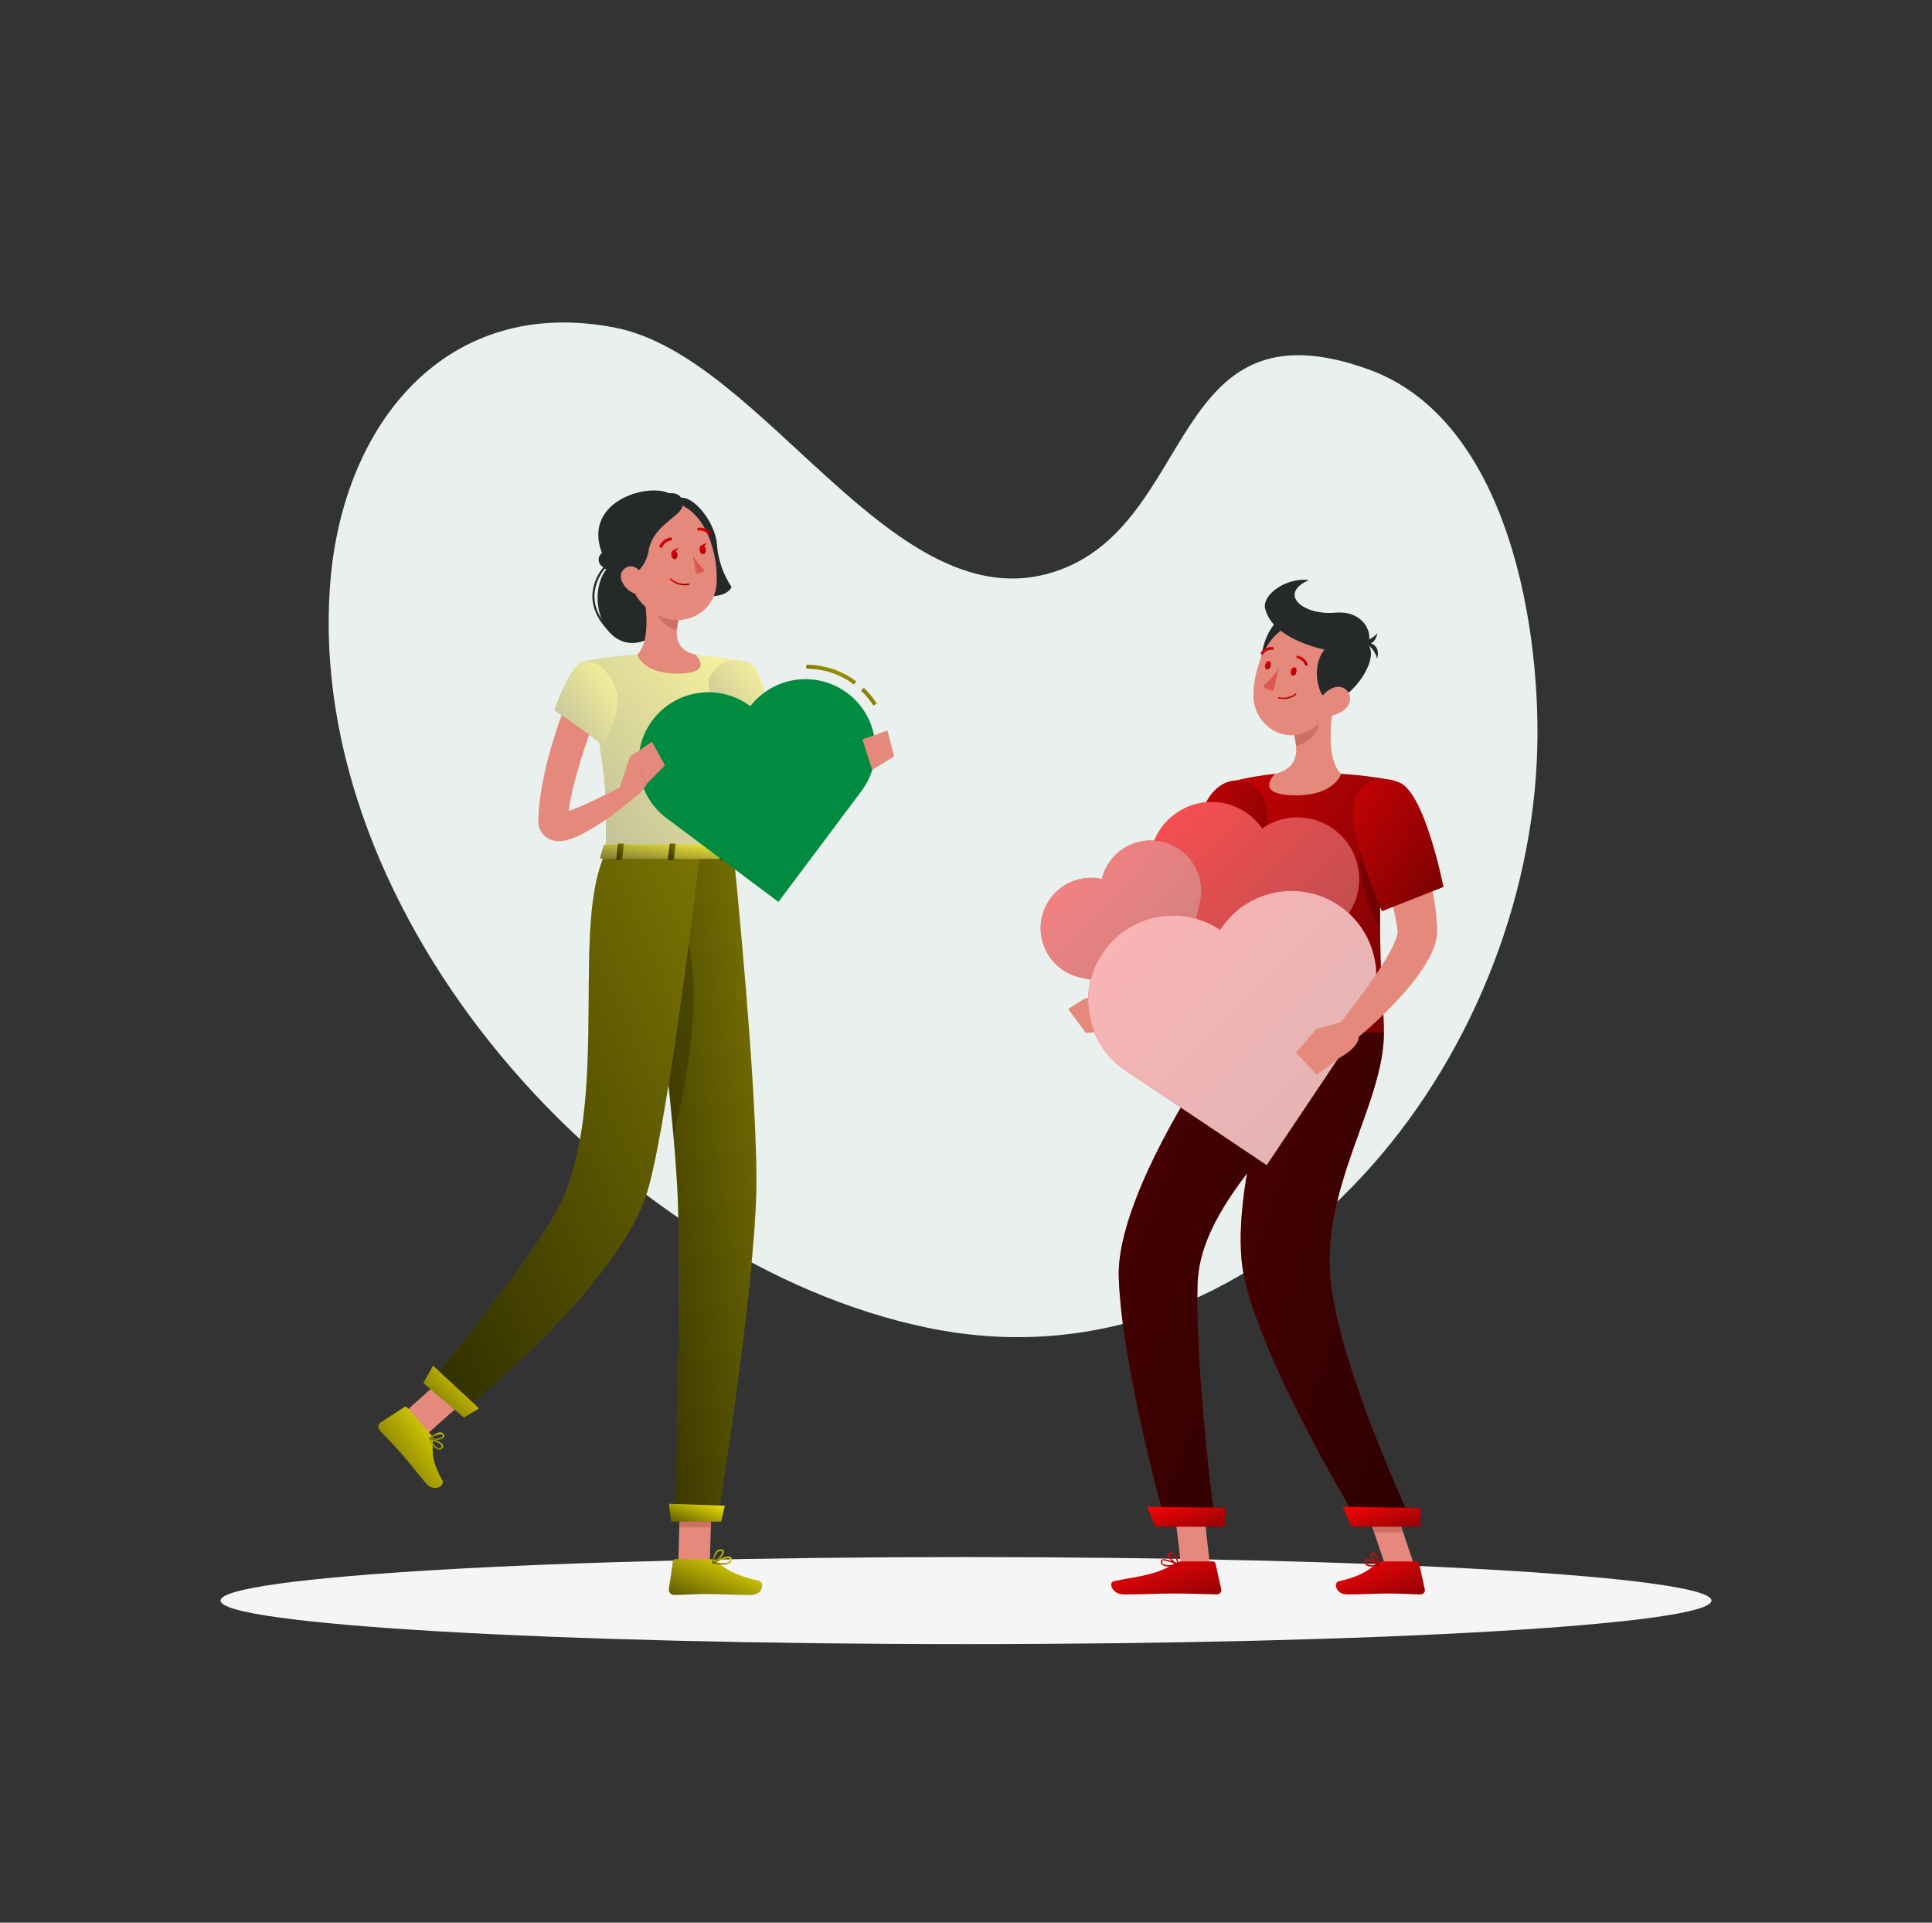 <svg width="201" height="200" viewBox="0 0 201 200" fill="none" xmlns="http://www.w3.org/2000/svg">
<rect x="0" y="0" width="201" height="200" fill="#333333" stroke="none"/>
<path d="M109.7 59.48C92.976 64.912 79.532 37.128 64.008 34.088C46.5 30.66 35.668 44 34.36 60.628C31.616 95.428 63.872 131.348 96.488 138.112C131.08 145.288 158.336 111.78 159.884 79.16C160.508 66.004 157.128 43.76 142.404 38.436C121.392 30.836 124.628 54.624 109.7 59.48Z" fill="#216745"/>
<path opacity="0.9" d="M109.7 59.48C92.976 64.912 79.532 37.128 64.008 34.088C46.5 30.66 35.668 44 34.36 60.628C31.616 95.428 63.872 131.348 96.488 138.112C131.08 145.288 158.336 111.78 159.884 79.16C160.508 66.004 157.128 43.76 142.404 38.436C121.392 30.836 124.628 54.624 109.7 59.48Z" fill="white"/>
<path d="M100.5 171.025C143.333 171.025 178.056 168.997 178.056 166.497C178.056 163.996 143.333 161.969 100.5 161.969C57.667 161.969 22.944 163.996 22.944 166.497C22.944 168.997 57.667 171.025 100.5 171.025Z" fill="#F5F5F5"/>
<path d="M130.6 84.912C130.3 87.248 129.972 89.596 129.624 91.932L128.58 99.036C128.419 99.899 128.074 100.717 127.568 101.436C127.106 102.08 126.549 102.651 125.916 103.128C124.801 103.941 123.561 104.568 122.244 104.984C121.035 105.38 119.795 105.672 118.536 105.856C117.916 105.952 117.3 106.016 116.68 106.068C116.06 106.12 115.46 106.152 114.8 106.152L114.596 103.896C115.672 103.648 116.812 103.36 117.88 103.004C118.939 102.675 119.973 102.274 120.976 101.804C121.889 101.396 122.736 100.857 123.492 100.204C123.787 99.936 124.04 99.624 124.24 99.28C124.386 99.007 124.475 98.708 124.5 98.4L124.616 96.716C124.656 96.116 124.712 95.516 124.764 94.924C124.868 93.732 124.987 92.544 125.12 91.36C125.38 88.984 125.688 86.628 126.06 84.264L130.6 84.912Z" fill="#E4897B"/>
<path d="M128.012 81.333C128.012 81.333 124.452 90.445 127.832 107.417H143.976C144.084 104.937 142.528 92.853 144.92 81.177C143.135 80.833 141.33 80.606 139.516 80.497C137.231 80.363 134.941 80.363 132.656 80.497C131.088 80.654 129.536 80.933 128.012 81.333Z" fill="url(#paint0_linear_42_35313)"/>
<path opacity="0.2" d="M128.012 81.333C128.012 81.333 124.452 90.445 127.832 107.417H143.976C144.084 104.937 142.528 92.853 144.92 81.177C143.135 80.833 141.33 80.606 139.516 80.497C137.231 80.363 134.941 80.363 132.656 80.497C131.088 80.654 129.536 80.933 128.012 81.333Z" fill="black"/>
<path d="M131.596 83.397C132.612 86.097 130.176 95.149 130.176 95.149L123.472 91.797C123.472 91.797 123.788 87.285 125.324 83.797C126.86 80.309 130.5 80.437 131.596 83.397Z" fill="url(#paint1_linear_42_35313)"/>
<path opacity="0.2" d="M131.596 83.397C132.612 86.097 130.176 95.149 130.176 95.149L123.472 91.797C123.472 91.797 123.788 87.285 125.324 83.797C126.86 80.309 130.5 80.437 131.596 83.397Z" fill="black"/>
<path d="M147.116 162.777H144.096L141.744 155.789H144.764L147.116 162.777Z" fill="#E4897B"/>
<path d="M122.06 155.789L122.472 159.393H125.492L125.076 155.789H122.06Z" fill="#CE6F64"/>
<path d="M144.764 155.789H141.744L142.96 159.393H145.976L144.764 155.789Z" fill="#CE6F64"/>
<path d="M133.56 107.416C133.56 107.416 127.56 124.216 129.444 132.86C131.5 142.32 141.54 158.692 141.54 158.692H147.068C147.068 158.692 139.672 143.092 138.496 133.72C137.22 123.552 143.976 114.976 143.976 107.416H133.56Z" fill="url(#paint2_linear_42_35313)"/>
<path opacity="0.7" d="M133.56 107.416C133.56 107.416 127.56 124.216 129.444 132.86C131.5 142.32 141.54 158.692 141.54 158.692H147.068C147.068 158.692 139.672 143.092 138.496 133.72C137.22 123.552 143.976 114.976 143.976 107.416H133.56Z" fill="black"/>
<path d="M125.876 162.777H122.86L122.056 155.789H125.076L125.876 162.777Z" fill="#E4897B"/>
<path d="M127.832 107.416C127.832 107.416 116.068 123.724 116.396 132.924C116.736 142.496 121.34 158.692 121.34 158.692H126.452C126.452 158.692 124.36 143.056 124.584 133.656C124.832 123.408 138.444 115.32 138.444 107.416H127.832Z" fill="url(#paint3_linear_42_35313)"/>
<path opacity="0.7" d="M127.832 107.416C127.832 107.416 116.068 123.724 116.396 132.924C116.736 142.496 121.34 158.692 121.34 158.692H126.452C126.452 158.692 124.36 143.056 124.584 133.656C124.832 123.408 138.444 115.32 138.444 107.416H127.832Z" fill="black"/>
<path d="M143.7 162.424H147.38C147.44 162.424 147.498 162.444 147.545 162.482C147.592 162.52 147.624 162.573 147.636 162.632L148.232 165.312C148.246 165.377 148.246 165.445 148.23 165.51C148.215 165.576 148.185 165.636 148.143 165.688C148.1 165.74 148.047 165.782 147.986 165.81C147.925 165.839 147.859 165.853 147.792 165.852C146.592 165.832 145.744 165.76 144.252 165.76C143.336 165.76 141.452 165.856 140.18 165.856C138.908 165.856 138.748 164.604 139.268 164.492C141.592 163.98 142.468 163.292 143.212 162.612C143.346 162.491 143.52 162.424 143.7 162.424Z" fill="url(#paint4_linear_42_35313)"/>
<path d="M122.9 162.424H126.196C126.256 162.424 126.315 162.445 126.362 162.483C126.409 162.52 126.442 162.573 126.456 162.632L127.052 165.312C127.066 165.377 127.066 165.444 127.051 165.509C127.035 165.574 127.006 165.635 126.964 165.687C126.922 165.739 126.869 165.78 126.809 165.809C126.748 165.838 126.683 165.852 126.616 165.852C125.416 165.832 123.708 165.76 122.216 165.76C120.468 165.76 118.96 165.856 116.912 165.856C115.672 165.856 115.312 164.604 115.848 164.492C118.208 163.972 120.136 163.92 122.176 162.66C122.391 162.515 122.641 162.434 122.9 162.424Z" fill="url(#paint5_linear_42_35313)"/>
<path d="M116.2 103.621L112.908 103.841L114.448 107.373C115.066 107.356 115.663 107.141 116.15 106.76C116.637 106.379 116.99 105.853 117.156 105.257L116.2 103.621Z" fill="#E4897B"/>
<path d="M111.128 104.956L112.956 107.428L114.448 107.372L112.908 103.84L111.128 104.956Z" fill="#E4897B"/>
<path opacity="0.2" d="M141.628 86.756C142.156 84.092 143.184 84.552 144.156 85.864C143.739 89.396 143.547 92.951 143.58 96.508C142.9 95.38 140.748 91.22 141.628 86.756Z" fill="black"/>
<path d="M138.836 72.768C138.404 74.976 137.972 79.02 139.516 80.496C139.516 80.496 138.912 82.732 134.808 82.732C130.3 82.732 132.656 80.496 132.656 80.496C135.116 79.908 135.056 78.096 134.624 76.364L138.836 72.768Z" fill="#E4897B"/>
<path d="M137.12 74.236L134.624 76.364C134.73 76.757 134.801 77.159 134.836 77.564C135.776 77.428 137.068 76.396 137.168 75.412C137.223 75.021 137.207 74.622 137.12 74.236Z" fill="#CE6F64"/>
<path d="M133.48 64.292C131.908 64.664 130.252 69.232 131.964 70.492C133.676 71.752 136.452 63.6 133.48 64.292Z" fill="#252929"/>
<path d="M139.476 70.161C138.6 73.025 138.232 74.745 136.404 75.885C133.66 77.601 130.404 75.409 130.404 72.341C130.404 69.577 131.84 65.361 134.964 64.885C135.651 64.78 136.354 64.851 137.006 65.093C137.658 65.335 138.237 65.739 138.689 66.267C139.141 66.796 139.45 67.431 139.588 68.112C139.726 68.794 139.687 69.499 139.476 70.161Z" fill="#E4897B"/>
<path d="M138.588 72.961C136.904 73.225 135.576 66.961 140 66.477C145.364 65.869 141.3 72.537 138.588 72.961Z" fill="#252929"/>
<path d="M140.724 67.964C138.608 68.004 132.42 66.736 131.62 63.304C131.292 61.896 133.728 60.056 136.184 60.332C132.94 61.756 135.488 64.032 138.928 63.732C142.86 63.384 143.58 67.912 140.724 67.964Z" fill="#252929"/>
<path d="M141.664 66.769C141.664 66.769 143.8 66.613 143.264 68.517C143.171 68.112 142.975 67.738 142.695 67.431C142.414 67.125 142.059 66.897 141.664 66.769Z" fill="#252929"/>
<path d="M141.092 66.701C141.092 66.701 142.928 67.809 143.3 65.861C143.034 66.178 142.692 66.421 142.306 66.569C141.919 66.716 141.501 66.761 141.092 66.701Z" fill="#252929"/>
<path d="M140.02 73.68C139.478 74.202 138.752 74.489 138 74.48C137.004 74.46 136.8 73.5 137.308 72.708C137.772 71.996 138.852 71.144 139.736 71.548C140.62 71.952 140.672 73.028 140.02 73.68Z" fill="#E4897B"/>
<path d="M140.56 158.812H147.788V156.868L139.708 156.744L140.56 158.812Z" fill="url(#paint6_linear_42_35313)"/>
<path d="M120.2 158.812H127.424V156.844L119.348 156.744L120.2 158.812Z" fill="url(#paint7_linear_42_35313)"/>
<path d="M134.872 69.916C134.816 70.152 134.644 70.316 134.472 70.276C134.3 70.236 134.24 70.016 134.296 69.78C134.352 69.544 134.524 69.38 134.696 69.42C134.868 69.46 134.928 69.68 134.872 69.916Z" fill="url(#paint8_linear_42_35313)"/>
<path d="M132.196 69.272C132.14 69.512 131.968 69.672 131.796 69.636C131.624 69.6 131.564 69.376 131.62 69.14C131.676 68.904 131.848 68.74 132.02 68.776C132.192 68.812 132.252 69.036 132.196 69.272Z" fill="url(#paint9_linear_42_35313)"/>
<path d="M133.02 69.6C132.563 70.255 132.018 70.845 131.4 71.352C131.534 71.506 131.7 71.629 131.886 71.713C132.073 71.797 132.276 71.838 132.48 71.836L133.02 69.6Z" fill="#DE5753"/>
<path d="M133.552 72.717C133.371 72.716 133.191 72.695 133.016 72.653C132.997 72.648 132.981 72.637 132.97 72.62C132.96 72.604 132.956 72.584 132.96 72.565C132.962 72.556 132.966 72.547 132.972 72.54C132.978 72.532 132.985 72.526 132.993 72.521C133.001 72.516 133.01 72.513 133.02 72.511C133.029 72.51 133.039 72.511 133.048 72.513C133.341 72.591 133.648 72.598 133.944 72.534C134.24 72.47 134.517 72.337 134.752 72.145C134.766 72.132 134.784 72.125 134.803 72.125C134.822 72.125 134.841 72.133 134.854 72.147C134.867 72.161 134.874 72.179 134.874 72.198C134.874 72.218 134.866 72.236 134.852 72.249C134.489 72.557 134.027 72.723 133.552 72.717Z" fill="url(#paint10_linear_42_35313)"/>
<path d="M135.916 69.253C135.889 69.251 135.862 69.243 135.84 69.227C135.817 69.211 135.799 69.19 135.788 69.165C135.719 68.996 135.61 68.847 135.471 68.729C135.331 68.611 135.166 68.529 134.988 68.489C134.97 68.486 134.952 68.479 134.936 68.469C134.92 68.46 134.906 68.447 134.895 68.431C134.885 68.416 134.877 68.399 134.873 68.38C134.869 68.362 134.869 68.343 134.872 68.325C134.878 68.287 134.898 68.253 134.929 68.231C134.96 68.208 134.998 68.199 135.036 68.205C135.257 68.255 135.462 68.359 135.635 68.506C135.808 68.653 135.943 68.839 136.028 69.049C136.036 69.066 136.041 69.085 136.041 69.104C136.042 69.123 136.039 69.142 136.032 69.16C136.025 69.178 136.015 69.194 136.002 69.208C135.989 69.222 135.973 69.233 135.956 69.241C135.943 69.246 135.93 69.251 135.916 69.253Z" fill="url(#paint11_linear_42_35313)"/>
<path d="M131.3 68.077C131.267 68.078 131.234 68.067 131.208 68.045C131.179 68.021 131.161 67.987 131.157 67.949C131.154 67.912 131.165 67.875 131.188 67.845C131.329 67.664 131.512 67.52 131.721 67.425C131.93 67.33 132.159 67.288 132.388 67.301C132.426 67.306 132.46 67.326 132.483 67.356C132.506 67.386 132.517 67.424 132.512 67.461C132.51 67.48 132.505 67.498 132.496 67.514C132.487 67.53 132.475 67.544 132.46 67.556C132.446 67.567 132.429 67.576 132.411 67.581C132.393 67.586 132.375 67.588 132.356 67.585C132.176 67.579 131.998 67.616 131.835 67.692C131.672 67.769 131.53 67.883 131.42 68.025C131.406 68.043 131.388 68.058 131.367 68.067C131.346 68.076 131.323 68.079 131.3 68.077Z" fill="url(#paint12_linear_42_35313)"/>
<path d="M142.696 162.952C142.486 162.971 142.275 162.917 142.1 162.8C142.046 162.754 142.004 162.695 141.978 162.629C141.952 162.563 141.943 162.491 141.952 162.42C141.952 162.379 141.963 162.339 141.984 162.304C142.005 162.268 142.035 162.24 142.072 162.22C142.404 162.048 143.38 162.644 143.492 162.716C143.504 162.724 143.513 162.735 143.519 162.748C143.524 162.76 143.526 162.775 143.524 162.788C143.521 162.802 143.514 162.815 143.504 162.825C143.494 162.835 143.482 162.842 143.468 162.844C143.215 162.91 142.956 162.946 142.696 162.952ZM142.248 162.328C142.216 162.326 142.184 162.333 142.156 162.348C142.141 162.356 142.128 162.367 142.12 162.381C142.111 162.395 142.107 162.412 142.108 162.428C142.101 162.477 142.107 162.526 142.124 162.571C142.142 162.617 142.171 162.657 142.208 162.688C142.543 162.844 142.926 162.864 143.276 162.744C142.963 162.541 142.614 162.4 142.248 162.328Z" fill="url(#paint13_linear_42_35313)"/>
<path d="M143.468 162.849C143.458 162.853 143.446 162.853 143.436 162.849C143.12 162.681 142.52 162.021 142.584 161.685C142.592 161.632 142.62 161.584 142.661 161.55C142.702 161.515 142.754 161.496 142.808 161.497C142.863 161.49 142.918 161.495 142.971 161.511C143.025 161.527 143.074 161.553 143.116 161.589C143.464 161.873 143.516 162.745 143.54 162.789C143.54 162.802 143.537 162.815 143.532 162.827C143.526 162.839 143.518 162.849 143.508 162.857C143.494 162.859 143.48 162.856 143.468 162.849ZM142.86 161.625H142.828C142.732 161.625 142.728 161.681 142.724 161.697C142.684 161.897 143.068 162.397 143.38 162.633C143.358 162.289 143.234 161.959 143.024 161.685C142.978 161.647 142.92 161.626 142.86 161.625Z" fill="url(#paint14_linear_42_35313)"/>
<path d="M121.628 162.953C121.369 162.977 121.11 162.912 120.892 162.769C120.844 162.726 120.806 162.672 120.783 162.612C120.76 162.551 120.752 162.486 120.76 162.421C120.763 162.382 120.774 162.344 120.794 162.311C120.815 162.277 120.843 162.249 120.876 162.229C121.244 162.025 122.456 162.629 122.596 162.713C122.609 162.72 122.619 162.731 122.625 162.744C122.632 162.757 122.634 162.771 122.632 162.785C122.631 162.8 122.624 162.814 122.614 162.825C122.604 162.836 122.591 162.843 122.576 162.845C122.264 162.911 121.947 162.947 121.628 162.953ZM121.08 162.329C121.035 162.326 120.989 162.336 120.948 162.357C120.934 162.365 120.922 162.375 120.914 162.389C120.905 162.402 120.901 162.418 120.9 162.433C120.896 162.476 120.902 162.518 120.917 162.558C120.933 162.597 120.957 162.633 120.988 162.661C121.176 162.825 121.672 162.853 122.336 162.745C121.944 162.536 121.52 162.395 121.08 162.329Z" fill="url(#paint15_linear_42_35313)"/>
<path d="M122.56 162.849H122.532C122.168 162.685 121.448 162.049 121.5 161.693C121.5 161.613 121.572 161.513 121.768 161.493C121.84 161.483 121.912 161.489 121.981 161.51C122.05 161.531 122.114 161.566 122.168 161.613C122.568 161.929 122.632 162.741 122.636 162.777C122.638 162.789 122.637 162.801 122.632 162.813C122.627 162.824 122.619 162.834 122.608 162.841C122.593 162.848 122.577 162.851 122.56 162.849ZM121.824 161.625H121.784C121.652 161.625 121.644 161.689 121.644 161.705C121.608 161.913 122.1 162.425 122.472 162.649C122.438 162.304 122.298 161.979 122.072 161.717C122.004 161.656 121.915 161.623 121.824 161.625Z" fill="url(#paint16_linear_42_35313)"/>
<path d="M122.376 84.581C123.067 84.097 123.847 83.754 124.671 83.572C125.495 83.39 126.347 83.373 127.177 83.522C128.007 83.671 128.8 83.982 129.51 84.439C130.22 84.895 130.832 85.487 131.312 86.181C132.709 85.207 134.436 84.829 136.112 85.129C137.788 85.428 139.277 86.382 140.25 87.779C141.224 89.176 141.602 90.902 141.302 92.579C141.003 94.255 140.049 95.743 138.652 96.717L128.1 104.057L120.764 93.517C120.281 92.825 119.939 92.044 119.758 91.22C119.577 90.396 119.561 89.544 119.711 88.713C119.861 87.883 120.173 87.09 120.631 86.381C121.088 85.671 121.681 85.06 122.376 84.581Z" fill="url(#paint17_linear_42_35313)"/>
<path opacity="0.3" d="M122.376 84.581C123.067 84.097 123.847 83.754 124.671 83.572C125.495 83.39 126.347 83.373 127.177 83.522C128.007 83.671 128.8 83.982 129.51 84.439C130.22 84.895 130.832 85.487 131.312 86.181C132.709 85.207 134.436 84.829 136.112 85.129C137.788 85.428 139.277 86.382 140.25 87.779C141.224 89.176 141.602 90.902 141.302 92.579C141.003 94.255 140.049 95.743 138.652 96.717L128.1 104.057L120.764 93.517C120.281 92.825 119.939 92.044 119.758 91.22C119.577 90.396 119.561 89.544 119.711 88.713C119.861 87.883 120.173 87.09 120.631 86.381C121.088 85.671 121.681 85.06 122.376 84.581Z" fill="white"/>
<path d="M108.388 95.433C108.687 94.075 109.512 92.892 110.683 92.142C111.853 91.392 113.274 91.137 114.632 91.433C114.955 90.102 115.786 88.95 116.947 88.224C118.109 87.497 119.508 87.254 120.846 87.546C122.185 87.838 123.356 88.643 124.109 89.787C124.862 90.931 125.137 92.325 124.876 93.669L122.64 103.913L112.396 101.677C111.723 101.531 111.085 101.253 110.519 100.86C109.953 100.467 109.47 99.966 109.098 99.386C108.726 98.806 108.472 98.158 108.35 97.48C108.228 96.802 108.241 96.106 108.388 95.433Z" fill="url(#paint18_linear_42_35313)"/>
<path opacity="0.5" d="M108.388 95.433C108.687 94.075 109.512 92.892 110.683 92.142C111.853 91.392 113.274 91.137 114.632 91.433C114.955 90.102 115.786 88.95 116.947 88.224C118.109 87.497 119.508 87.254 120.846 87.546C122.185 87.838 123.356 88.643 124.109 89.787C124.862 90.931 125.137 92.325 124.876 93.669L122.64 103.913L112.396 101.677C111.723 101.531 111.085 101.253 110.519 100.86C109.953 100.467 109.47 99.966 109.098 99.386C108.726 98.806 108.472 98.158 108.35 97.48C108.228 96.802 108.241 96.106 108.388 95.433Z" fill="white"/>
<path d="M114.704 99.148C116.006 97.204 118.026 95.858 120.32 95.403C122.615 94.948 124.996 95.424 126.94 96.724C127.575 95.738 128.399 94.888 129.366 94.225C130.332 93.561 131.421 93.097 132.569 92.859C133.717 92.621 134.901 92.615 136.052 92.84C137.202 93.064 138.297 93.516 139.271 94.169C140.245 94.821 141.079 95.661 141.725 96.639C142.37 97.618 142.815 98.715 143.032 99.867C143.248 101.02 143.234 102.203 142.988 103.35C142.742 104.496 142.27 105.582 141.6 106.544L131.784 121.2L117.124 111.38C116.16 110.737 115.333 109.91 114.689 108.947C114.046 107.984 113.599 106.903 113.374 105.766C113.149 104.63 113.151 103.46 113.379 102.324C113.607 101.189 114.058 100.109 114.704 99.148Z" fill="url(#paint19_linear_42_35313)"/>
<path opacity="0.7" d="M114.704 99.148C116.006 97.204 118.026 95.858 120.32 95.403C122.615 94.948 124.996 95.424 126.94 96.724C127.575 95.738 128.399 94.888 129.366 94.225C130.332 93.561 131.421 93.097 132.569 92.859C133.717 92.621 134.901 92.615 136.052 92.84C137.202 93.064 138.297 93.516 139.271 94.169C140.245 94.821 141.079 95.661 141.725 96.639C142.37 97.618 142.815 98.715 143.032 99.867C143.248 101.02 143.234 102.203 142.988 103.35C142.742 104.496 142.27 105.582 141.6 106.544L131.784 121.2L117.124 111.38C116.16 110.737 115.333 109.91 114.689 108.947C114.046 107.984 113.599 106.903 113.374 105.766C113.149 104.63 113.151 103.46 113.379 102.324C113.607 101.189 114.058 100.109 114.704 99.148Z" fill="white"/>
<path d="M146.068 83.525C146.332 84.085 146.548 84.581 146.756 85.125C146.964 85.669 147.156 86.173 147.364 86.725C147.764 87.785 148.096 88.861 148.396 89.961C148.707 91.067 148.962 92.187 149.16 93.317L149.304 94.177L149.408 95.053C149.448 95.345 149.464 95.645 149.484 95.941L149.516 96.389V96.501V96.685C149.516 96.829 149.516 96.953 149.516 97.085C149.438 97.872 149.21 98.636 148.844 99.337C148.562 99.902 148.241 100.446 147.884 100.965C147.224 101.917 146.501 102.823 145.72 103.677C144.214 105.332 142.583 106.867 140.84 108.269L139.24 106.669C140.548 105.001 141.848 103.277 143.028 101.565C143.606 100.732 144.14 99.87 144.628 98.981C144.848 98.582 145.041 98.168 145.204 97.741C145.323 97.469 145.391 97.178 145.404 96.881C145.404 96.861 145.404 96.881 145.404 96.881C145.404 96.901 145.404 96.905 145.404 96.881V96.789L145.348 96.429C145.312 96.185 145.28 95.949 145.224 95.701L145.08 94.973L144.908 94.237C144.668 93.257 144.388 92.273 144.072 91.293C143.756 90.313 143.412 89.333 143.048 88.357C142.872 87.869 142.684 87.385 142.492 86.901L141.92 85.493L146.068 83.525Z" fill="#E4897B"/>
<path d="M145.548 81.377C148.24 82.413 150.172 92.261 150.172 92.261L143.772 94.785C143.772 94.785 141.624 89.837 140.904 86.177C140.132 82.325 142.5 80.201 145.548 81.377Z" fill="url(#paint20_linear_42_35313)"/>
<path opacity="0.2" d="M145.548 81.377C148.24 82.413 150.172 92.261 150.172 92.261L143.772 94.785C143.772 94.785 141.624 89.837 140.904 86.177C140.132 82.325 142.5 80.201 145.548 81.377Z" fill="black"/>
<path d="M139.94 106.221L136.98 107.021L139.432 109.993C139.432 109.993 141.804 108.765 141.292 107.433L139.94 106.221Z" fill="#E4897B"/>
<path d="M134.836 109.48L136.98 111.808L139.432 109.98L136.98 107.008L134.836 109.48Z" fill="#E4897B"/>
<path d="M77.876 68.948C77.876 68.948 79.44 69.496 76.308 88.74H62.988C63.212 83.32 63.22 79.976 60.628 68.852C62.493 68.467 64.383 68.218 66.284 68.108C68.297 67.964 70.319 67.964 72.332 68.108C74.932 68.344 77.876 68.948 77.876 68.948Z" fill="url(#paint21_linear_42_35313)"/>
<path opacity="0.6" d="M77.876 68.948C77.876 68.948 79.44 69.496 76.308 88.74H62.988C63.212 83.32 63.22 79.976 60.628 68.852C62.493 68.467 64.383 68.218 66.284 68.108C68.297 67.964 70.319 67.964 72.332 68.108C74.932 68.344 77.876 68.948 77.876 68.948Z" fill="white"/>
<path d="M87.992 79.912C87.284 80.58 86.544 81.252 85.804 81.892C85.064 82.532 84.308 83.148 83.548 83.692C83.181 83.958 82.799 84.202 82.404 84.424C82.12 84.593 81.816 84.727 81.5 84.824L81.448 84.688L81.2 84.028C80.577 82.215 80.089 80.358 79.74 78.472C79.548 77.52 79.416 76.556 79.272 75.596C79.128 74.636 79.024 73.644 78.94 72.732L75.592 72.944C75.656 74.036 75.784 75.032 75.924 76.072C76.064 77.112 76.26 78.116 76.48 79.136C76.909 81.189 77.525 83.197 78.32 85.136L78.652 85.872L78.732 86.052L78.776 86.144C78.793 86.185 78.811 86.225 78.832 86.264C78.947 86.496 79.091 86.713 79.26 86.908C79.463 87.139 79.705 87.332 79.976 87.476C80.244 87.615 80.534 87.706 80.832 87.744C81.287 87.793 81.746 87.744 82.18 87.6C82.788 87.394 83.361 87.098 83.88 86.72C84.332 86.4 84.763 86.053 85.172 85.68C86.698 84.257 88.068 82.677 89.26 80.964L87.992 79.912Z" fill="#E4897B"/>
<path d="M77.876 68.948C79.228 69.292 80.172 74.852 80.172 74.852L76.448 77.384C76.448 77.384 72.876 71.784 73.916 70.288C75 68.74 75.904 68.444 77.876 68.948Z" fill="url(#paint22_linear_42_35313)"/>
<path opacity="0.6" d="M77.876 68.948C79.228 69.292 80.172 74.852 80.172 74.852L76.448 77.384C76.448 77.384 72.876 71.784 73.916 70.288C75 68.74 75.904 68.444 77.876 68.948Z" fill="white"/>
<path d="M70.564 162.569H73.844L74.064 154.973H70.784L70.564 162.569Z" fill="#E4897B"/>
<path d="M73.956 162.188H70.272C70.208 162.186 70.146 162.208 70.097 162.249C70.049 162.291 70.017 162.348 70.008 162.412L69.588 165.324C69.581 165.397 69.589 165.472 69.612 165.542C69.635 165.613 69.673 165.677 69.723 165.732C69.772 165.787 69.833 165.831 69.901 165.862C69.969 165.892 70.042 165.907 70.116 165.908C71.4 165.908 72.02 165.812 73.64 165.812C74.636 165.812 76.696 165.916 78.076 165.916C79.456 165.916 79.524 164.552 78.952 164.432C76.38 163.876 75.352 163.116 74.504 162.388C74.351 162.258 74.157 162.187 73.956 162.188Z" fill="url(#paint23_linear_42_35313)"/>
<path d="M74.06 154.973L73.948 158.889H70.668L70.78 154.973H74.06Z" fill="#CE6F64"/>
<path d="M47.344 142.229L49.844 144.353L46.892 146.985L44.392 144.861L47.344 142.229Z" fill="#CE6F64"/>
<path d="M75.188 162.76C74.841 162.752 74.496 162.713 74.156 162.644C74.14 162.64 74.125 162.632 74.114 162.62C74.102 162.608 74.095 162.592 74.092 162.576C74.09 162.56 74.093 162.544 74.1 162.53C74.107 162.516 74.118 162.504 74.132 162.496C74.28 162.42 75.588 161.752 75.992 161.972C76.029 161.994 76.06 162.024 76.083 162.06C76.106 162.096 76.12 162.137 76.124 162.18C76.132 162.249 76.124 162.32 76.1 162.385C76.075 162.45 76.036 162.509 75.984 162.556C75.749 162.712 75.469 162.784 75.188 162.76ZM74.412 162.532C75.14 162.652 75.68 162.62 75.88 162.444C75.914 162.412 75.939 162.372 75.954 162.329C75.97 162.285 75.974 162.238 75.968 162.192C75.967 162.175 75.962 162.158 75.953 162.143C75.944 162.128 75.931 162.116 75.916 162.108C75.7 162 74.948 162.272 74.412 162.532Z" fill="url(#paint24_linear_42_35313)"/>
<path d="M74.168 162.645C74.154 162.65 74.139 162.65 74.124 162.645C74.114 162.637 74.106 162.627 74.1 162.615C74.095 162.603 74.092 162.59 74.092 162.577C74.092 162.541 74.172 161.657 74.584 161.313C74.643 161.263 74.711 161.225 74.785 161.203C74.858 161.18 74.936 161.173 75.012 161.181C75.228 161.181 75.292 161.309 75.304 161.397C75.364 161.769 74.592 162.477 74.2 162.653L74.168 162.645ZM74.968 161.317C74.87 161.316 74.774 161.352 74.7 161.417C74.459 161.703 74.312 162.056 74.28 162.429C74.68 162.185 75.204 161.629 75.168 161.409C75.168 161.409 75.168 161.333 75.012 161.317H74.968Z" fill="url(#paint25_linear_42_35313)"/>
<path d="M76.308 88.74C76.308 88.74 78.9 114 78.68 124C78.456 134.4 74.644 158.128 74.644 158.128H70.212C70.212 158.128 70.912 135.008 70.52 124.792C70.092 113.656 66.556 88.736 66.556 88.736L76.308 88.74Z" fill="url(#paint26_linear_42_35313)"/>
<path opacity="0.5" d="M76.308 88.74C76.308 88.74 78.9 114 78.68 124C78.456 134.4 74.644 158.128 74.644 158.128H70.212C70.212 158.128 70.912 135.008 70.52 124.792C70.092 113.656 66.556 88.736 66.556 88.736L76.308 88.74Z" fill="black"/>
<path d="M87.956 79.704L89.728 76.904L90.732 80.084C90.732 80.084 89.28 81.608 87.964 81.244L87.956 79.704Z" fill="#E4897B"/>
<path d="M41.624 147.333L44.124 149.457L49.844 144.353L47.344 142.229L41.624 147.333Z" fill="#E4897B"/>
<path d="M44.808 149.201L42.384 146.429C42.344 146.379 42.287 146.347 42.224 146.337C42.161 146.327 42.097 146.341 42.044 146.377L39.572 147.977C39.512 148.019 39.461 148.074 39.423 148.138C39.385 148.202 39.361 148.272 39.352 148.346C39.344 148.42 39.35 148.494 39.373 148.565C39.395 148.636 39.431 148.701 39.48 148.757C40.34 149.709 40.804 150.125 41.88 151.345C42.536 152.097 43.416 153.261 44.32 154.297C45.224 155.333 46.32 154.493 46.016 153.981C44.74 151.681 45.048 150.873 45.024 149.745C45.019 149.543 44.942 149.35 44.808 149.201Z" fill="url(#paint27_linear_42_35313)"/>
<path d="M63.324 58.908C60.524 62.024 63.12 69.032 67.88 66.248C72.64 63.464 68.456 60.8 68.456 60.8L63.324 58.908Z" fill="#252929"/>
<path d="M63.556 65.855C63.543 65.855 63.529 65.852 63.517 65.847C63.505 65.841 63.493 65.833 63.484 65.823C62.22 64.567 61.596 63.247 61.628 61.903C61.69 60.678 62.215 59.521 63.096 58.667C63.105 58.658 63.117 58.65 63.129 58.645C63.141 58.639 63.155 58.637 63.168 58.637C63.182 58.637 63.195 58.639 63.207 58.645C63.22 58.65 63.231 58.658 63.24 58.667C63.25 58.677 63.258 58.688 63.263 58.7C63.268 58.713 63.271 58.726 63.271 58.739C63.271 58.753 63.268 58.766 63.263 58.778C63.258 58.791 63.25 58.802 63.24 58.811C62.406 59.633 61.907 60.735 61.84 61.903C61.808 63.187 62.412 64.455 63.632 65.671C63.642 65.681 63.65 65.692 63.655 65.704C63.66 65.717 63.663 65.73 63.663 65.743C63.663 65.757 63.66 65.77 63.655 65.782C63.65 65.795 63.642 65.806 63.632 65.815C63.623 65.827 63.612 65.837 63.599 65.844C63.586 65.851 63.571 65.855 63.556 65.855Z" fill="#252929"/>
<path d="M69.8 52.837C69.472 53.905 71.928 55.825 71.32 58.529C70.996 59.973 71.608 61.329 72.292 61.729C72.976 62.129 75.576 62.297 76.108 61.061C75.227 59.738 74.703 58.21 74.588 56.625C74.36 53.685 70.708 49.881 69.8 52.837Z" fill="#252929"/>
<path d="M70.152 51.784C69.008 49.784 59.644 51.624 62.952 58.284C66.26 64.944 70.152 51.784 70.152 51.784Z" fill="#252929"/>
<path d="M66.9 61.297C67.28 63.245 67.664 66.809 66.3 68.097C66.3 68.097 66.832 70.069 70.448 70.069C74.424 70.069 72.348 68.097 72.348 68.097C70.18 67.577 70.236 65.969 70.612 64.457L66.9 61.297Z" fill="#E4897B"/>
<path d="M68.396 62.588L70.596 64.464C70.501 64.816 70.438 65.176 70.408 65.54C69.58 65.42 68.44 64.508 68.352 63.64C68.304 63.289 68.319 62.933 68.396 62.588Z" fill="#CE6F64"/>
<path d="M64.832 57.728C65.596 60.892 65.852 62.248 67.756 63.604C70.624 65.64 74.344 64.004 74.556 60.684C74.736 57.688 73.456 53.016 70.1 52.284C69.358 52.117 68.585 52.144 67.856 52.361C67.127 52.579 66.467 52.98 65.938 53.527C65.409 54.074 65.029 54.747 64.835 55.483C64.642 56.219 64.641 56.992 64.832 57.728Z" fill="#E4897B"/>
<path d="M69.828 158.288H75.028L75.412 156.628L69.584 156.428L69.828 158.288Z" fill="url(#paint28_linear_42_35313)"/>
<path opacity="0.2" d="M70.564 95.025C73.836 101.609 71.22 113.613 70.064 118.077C69.472 111.369 68.464 103.173 67.692 97.149C68.188 93.741 69.056 92.001 70.564 95.025Z" fill="black"/>
<path d="M69.84 57.76C69.888 58.02 70.064 58.208 70.24 58.16C70.416 58.112 70.512 57.892 70.468 57.632C70.424 57.372 70.244 57.184 70.068 57.232C69.892 57.28 69.796 57.5 69.84 57.76Z" fill="url(#paint29_linear_42_35313)"/>
<path d="M72.788 57.24C72.832 57.5 73.008 57.688 73.188 57.64C73.368 57.592 73.46 57.376 73.416 57.116C73.372 56.856 73.192 56.668 73.016 56.696C72.84 56.724 72.74 56.98 72.788 57.24Z" fill="url(#paint30_linear_42_35313)"/>
<path d="M72.94 56.741L73.532 56.453C73.532 56.453 73.3 56.997 72.94 56.741Z" fill="url(#paint31_linear_42_35313)"/>
<path d="M72.1 57.824C72.437 58.378 72.849 58.883 73.324 59.324C73.207 59.442 73.067 59.534 72.911 59.593C72.756 59.651 72.59 59.676 72.424 59.664L72.1 57.824Z" fill="#DE5753"/>
<path d="M71.236 60.889C70.671 60.898 70.123 60.686 69.712 60.297C69.698 60.282 69.689 60.262 69.689 60.241C69.689 60.22 69.698 60.2 69.712 60.185C69.719 60.178 69.728 60.172 69.737 60.168C69.746 60.164 69.756 60.162 69.766 60.162C69.776 60.162 69.786 60.164 69.796 60.168C69.805 60.172 69.813 60.178 69.82 60.185C70.064 60.407 70.356 60.569 70.674 60.657C70.991 60.746 71.325 60.758 71.648 60.693C71.668 60.69 71.689 60.696 71.705 60.707C71.721 60.719 71.732 60.737 71.736 60.757C71.74 60.777 71.735 60.798 71.723 60.816C71.711 60.833 71.693 60.845 71.672 60.849C71.528 60.873 71.382 60.886 71.236 60.889Z" fill="url(#paint32_linear_42_35313)"/>
<path d="M70.992 52.608C70.9 53.72 67.904 54.608 67.468 57.332C67.236 58.788 66.156 59.84 65.38 59.944C64.313 59.924 63.29 59.517 62.5 58.8C62.417 58.707 62.355 58.598 62.317 58.479C62.28 58.36 62.269 58.235 62.284 58.111C62.299 57.988 62.34 57.869 62.405 57.763C62.47 57.657 62.557 57.565 62.66 57.496C63.756 56.728 64.916 55.792 65.132 54.344C65.396 52.644 71.248 49.524 70.992 52.608Z" fill="#252929"/>
<path d="M64.696 60.452C64.941 61.031 65.403 61.491 65.984 61.732C66.76 62.044 67.236 61.376 67.1 60.596C66.972 59.896 66.42 58.892 65.608 58.912C65.43 58.92 65.257 58.972 65.105 59.063C64.952 59.154 64.825 59.282 64.734 59.435C64.644 59.588 64.593 59.761 64.586 59.939C64.579 60.117 64.617 60.293 64.696 60.452Z" fill="#E4897B"/>
<path d="M68.76 56.973C68.736 56.977 68.712 56.977 68.688 56.973C68.652 56.953 68.625 56.92 68.613 56.88C68.6 56.841 68.603 56.798 68.62 56.761C68.728 56.539 68.887 56.345 69.085 56.197C69.282 56.049 69.513 55.95 69.756 55.909C69.798 55.905 69.839 55.917 69.871 55.943C69.904 55.97 69.924 56.008 69.928 56.049C69.933 56.09 69.92 56.132 69.894 56.164C69.868 56.196 69.83 56.217 69.788 56.221C69.596 56.255 69.414 56.336 69.259 56.455C69.104 56.574 68.98 56.728 68.896 56.905C68.882 56.927 68.861 56.945 68.837 56.957C68.814 56.969 68.787 56.975 68.76 56.973Z" fill="url(#paint33_linear_42_35313)"/>
<path d="M73.856 55.648C73.835 55.648 73.814 55.644 73.795 55.635C73.776 55.627 73.758 55.615 73.744 55.6C73.613 55.454 73.449 55.342 73.266 55.273C73.083 55.203 72.886 55.178 72.692 55.2C72.654 55.201 72.617 55.189 72.588 55.166C72.558 55.142 72.538 55.109 72.531 55.072C72.525 55.035 72.531 54.997 72.551 54.964C72.57 54.932 72.6 54.907 72.636 54.896C72.881 54.864 73.131 54.892 73.363 54.977C73.595 55.063 73.802 55.204 73.968 55.388C73.997 55.417 74.013 55.456 74.013 55.498C74.013 55.539 73.997 55.578 73.968 55.608C73.937 55.635 73.897 55.649 73.856 55.648Z" fill="url(#paint34_linear_42_35313)"/>
<path d="M64.9 81.712C63.3 82.511 61.652 83.376 60.048 84.028C59.744 84.156 59.44 84.263 59.148 84.359C59.18 84.171 59.208 83.984 59.24 83.796C59.392 82.948 59.576 82.096 59.808 81.243C60.04 80.391 60.276 79.531 60.54 78.68C61.084 76.987 61.684 75.26 62.312 73.624L59.208 72.356C58.491 74.108 57.87 75.899 57.348 77.719C56.803 79.552 56.402 81.424 56.148 83.32C56.1 83.811 56.04 84.299 56.028 84.811L56.008 85.188C55.995 85.441 56.015 85.695 56.068 85.944C56.12 86.153 56.204 86.354 56.316 86.54C56.447 86.751 56.617 86.935 56.816 87.084C57.12 87.309 57.48 87.447 57.856 87.484C58.081 87.511 58.308 87.511 58.532 87.484C58.703 87.457 58.873 87.421 59.04 87.376C59.313 87.299 59.58 87.204 59.84 87.091C60.31 86.894 60.767 86.667 61.208 86.412C62.849 85.448 64.398 84.337 65.836 83.091L64.9 81.712Z" fill="#E4897B"/>
<path d="M45.7 150.801H45.652C45.252 150.757 44.852 150.101 44.632 149.717C44.624 149.704 44.619 149.688 44.619 149.673C44.619 149.657 44.624 149.642 44.632 149.629C44.642 149.617 44.654 149.609 44.669 149.605C44.683 149.601 44.698 149.6 44.712 149.605C44.844 149.641 45.98 149.969 46.104 150.369C46.117 150.414 46.118 150.462 46.107 150.507C46.096 150.553 46.073 150.595 46.04 150.629C45.999 150.68 45.947 150.722 45.889 150.751C45.83 150.781 45.766 150.798 45.7 150.801ZM44.86 149.805C45.148 150.309 45.448 150.605 45.66 150.645C45.711 150.648 45.762 150.638 45.808 150.616C45.854 150.595 45.894 150.562 45.924 150.521C45.939 150.506 45.949 150.488 45.954 150.469C45.959 150.449 45.958 150.428 45.952 150.409C45.9 150.181 45.3 149.933 44.864 149.789L44.86 149.805Z" fill="url(#paint35_linear_42_35313)"/>
<path d="M45.224 149.799C45.039 149.804 44.854 149.782 44.676 149.731C44.664 149.726 44.653 149.718 44.644 149.707C44.636 149.697 44.63 149.685 44.628 149.671C44.625 149.658 44.626 149.645 44.63 149.632C44.635 149.619 44.642 149.608 44.652 149.599C44.684 149.571 45.404 148.959 45.852 149.015C45.912 149.021 45.969 149.04 46.02 149.072C46.072 149.103 46.115 149.145 46.148 149.195C46.186 149.244 46.207 149.304 46.207 149.365C46.207 149.427 46.186 149.487 46.148 149.535C45.883 149.734 45.554 149.827 45.224 149.799ZM44.872 149.619C45.272 149.691 45.908 149.619 46.048 149.439C46.072 149.411 46.092 149.363 46.048 149.283C46.027 149.251 46 149.224 45.967 149.204C45.935 149.184 45.898 149.171 45.86 149.167C45.492 149.214 45.148 149.371 44.872 149.619Z" fill="url(#paint36_linear_42_35313)"/>
<path d="M69.996 57.265L70.588 56.973C70.588 56.973 70.352 57.517 69.996 57.265Z" fill="url(#paint37_linear_42_35313)"/>
<path d="M72.792 88.74C72.792 88.74 69.776 115.004 67.496 123.436C64.792 133.436 47.988 146.916 47.988 146.916L44.58 144.024C44.58 144.024 56.76 129.388 58.828 124.116C63.228 112.86 59.464 96.084 62.988 88.74H72.792Z" fill="url(#paint38_linear_42_35313)"/>
<path opacity="0.5" d="M72.792 88.74C72.792 88.74 69.776 115.004 67.496 123.436C64.792 133.436 47.988 146.916 47.988 146.916L44.58 144.024C44.58 144.024 56.76 129.388 58.828 124.116C63.228 112.86 59.464 96.084 62.988 88.74H72.792Z" fill="black"/>
<path d="M44.036 143.868L48.264 147.46L49.844 146.512L45.06 142.064L44.036 143.868Z" fill="url(#paint39_linear_42_35313)"/>
<path d="M62.792 87.96L62.448 89.16C62.404 89.252 62.512 89.344 62.668 89.344H76.376C76.496 89.344 76.596 89.288 76.604 89.212L76.724 88.012C76.724 87.928 76.628 87.86 76.496 87.86H63.008C62.966 87.856 62.924 87.864 62.886 87.881C62.848 87.899 62.816 87.926 62.792 87.96Z" fill="url(#paint40_linear_42_35313)"/>
<path opacity="0.2" d="M62.792 87.96L62.448 89.16C62.404 89.252 62.512 89.344 62.668 89.344H76.376C76.496 89.344 76.596 89.288 76.604 89.212L76.724 88.012C76.724 87.928 76.628 87.86 76.496 87.86H63.008C62.966 87.856 62.924 87.864 62.886 87.881C62.848 87.899 62.816 87.926 62.792 87.96Z" fill="white"/>
<path d="M64.6 89.468H64.24C64.168 89.468 64.112 89.428 64.12 89.384L64.288 87.836C64.288 87.788 64.356 87.752 64.428 87.752H64.788C64.86 87.752 64.916 87.788 64.912 87.836L64.74 89.384C64.736 89.428 64.672 89.468 64.6 89.468Z" fill="url(#paint41_linear_42_35313)"/>
<path d="M75.36 89.468H75C74.928 89.468 74.872 89.428 74.876 89.384L75.048 87.836C75.048 87.788 75.116 87.752 75.188 87.752H75.548C75.62 87.752 75.672 87.788 75.668 87.836L75.5 89.384C75.496 89.428 75.432 89.468 75.36 89.468Z" fill="url(#paint42_linear_42_35313)"/>
<path d="M69.98 89.468H69.62C69.548 89.468 69.492 89.428 69.496 89.384L69.668 87.836C69.668 87.788 69.736 87.752 69.808 87.752H70.168C70.24 87.752 70.296 87.788 70.292 87.836L70.12 89.384C70.1 89.428 70.052 89.468 69.98 89.468Z" fill="url(#paint43_linear_42_35313)"/>
<path opacity="0.5" d="M64.6 89.468H64.24C64.168 89.468 64.112 89.428 64.12 89.384L64.288 87.836C64.288 87.788 64.356 87.752 64.428 87.752H64.788C64.86 87.752 64.916 87.788 64.912 87.836L64.74 89.384C64.736 89.428 64.672 89.468 64.6 89.468Z" fill="black"/>
<path opacity="0.5" d="M75.36 89.468H75C74.928 89.468 74.872 89.428 74.876 89.384L75.048 87.836C75.048 87.788 75.116 87.752 75.188 87.752H75.548C75.62 87.752 75.672 87.788 75.668 87.836L75.5 89.384C75.496 89.428 75.432 89.468 75.36 89.468Z" fill="black"/>
<path opacity="0.5" d="M69.98 89.468H69.62C69.548 89.468 69.492 89.428 69.496 89.384L69.668 87.836C69.668 87.788 69.736 87.752 69.808 87.752H70.168C70.24 87.752 70.296 87.788 70.292 87.836L70.12 89.384C70.1 89.428 70.052 89.468 69.98 89.468Z" fill="black"/>
<path d="M88.84 71.2C87.412 70.129 85.674 69.55 83.888 69.552V69.152C85.764 69.145 87.59 69.752 89.088 70.88L88.84 71.2Z" fill="url(#paint44_linear_42_35313)"/>
<path d="M90.872 73.393C90.51 72.823 90.08 72.3 89.592 71.833L89.868 71.545C90.38 72.033 90.832 72.581 91.212 73.177L90.872 73.393Z" fill="url(#paint45_linear_42_35313)"/>
<path opacity="0.2" d="M88.84 71.2C87.412 70.129 85.674 69.55 83.888 69.552V69.152C85.764 69.145 87.59 69.752 89.088 70.88L88.84 71.2Z" fill="black"/>
<path opacity="0.2" d="M90.872 73.393C90.51 72.823 90.08 72.3 89.592 71.833L89.868 71.545C90.38 72.033 90.832 72.581 91.212 73.177L90.872 73.393Z" fill="black"/>
<path d="M67.884 74.925C69.04 73.382 70.761 72.361 72.669 72.086C74.577 71.812 76.516 72.306 78.06 73.461C79.23 71.956 80.944 70.971 82.832 70.717C84.721 70.463 86.634 70.961 88.16 72.103C89.685 73.246 90.701 74.941 90.99 76.825C91.278 78.709 90.815 80.631 89.7 82.177L80.984 93.817L69.344 85.105C68.58 84.532 67.936 83.815 67.449 82.993C66.962 82.172 66.641 81.262 66.506 80.317C66.37 79.372 66.422 78.409 66.659 77.484C66.895 76.559 67.312 75.689 67.884 74.925Z" fill="#00AE50"/>
<path opacity="0.2" d="M67.884 74.925C69.04 73.382 70.761 72.361 72.669 72.086C74.577 71.812 76.516 72.306 78.06 73.461C79.23 71.956 80.944 70.971 82.832 70.717C84.721 70.463 86.634 70.961 88.16 72.103C89.685 73.246 90.701 74.941 90.99 76.825C91.278 78.709 90.815 80.631 89.7 82.177L80.984 93.817L69.344 85.105C68.58 84.532 67.936 83.815 67.449 82.993C66.962 82.172 66.641 81.262 66.506 80.317C66.37 79.372 66.422 78.409 66.659 77.484C66.895 76.559 67.312 75.689 67.884 74.925Z" fill="black"/>
<path d="M67.832 77.16L69.176 79.612L67.3 81.528L65.544 78.696L67.832 77.16Z" fill="#E4897B"/>
<path d="M64.444 82.063L65.544 78.695L67.3 81.527C67.3 81.527 66.268 83.363 64.9 83.335L64.444 82.063Z" fill="#E4897B"/>
<path d="M60.628 68.852C59.296 69.252 57.692 73.852 57.692 73.852L62.868 77.552C62.868 77.552 64.756 73.716 64.196 71.992C63.612 70.196 62.152 68.4 60.628 68.852Z" fill="url(#paint46_linear_42_35313)"/>
<path opacity="0.6" d="M60.628 68.852C59.296 69.252 57.692 73.852 57.692 73.852L62.868 77.552C62.868 77.552 64.756 73.716 64.196 71.992C63.612 70.196 62.152 68.4 60.628 68.852Z" fill="white"/>
<path d="M92.324 75.981L93.024 78.689L90.732 80.088L89.728 76.909L92.324 75.981Z" fill="#E4897B"/>
<defs>
<linearGradient id="paint0_linear_42_35313" x1="125.63" y1="80.397" x2="151.49" y2="97.46" gradientUnits="userSpaceOnUse">
<stop stop-color="#FC0305"/>
<stop offset="1" stop-color="#910305"/>
</linearGradient>
<linearGradient id="paint1_linear_42_35313" x1="123.136" y1="81.178" x2="135.717" y2="88.426" gradientUnits="userSpaceOnUse">
<stop stop-color="#FC0305"/>
<stop offset="1" stop-color="#910305"/>
</linearGradient>
<linearGradient id="paint2_linear_42_35313" x1="128.356" y1="107.416" x2="160.686" y2="118.321" gradientUnits="userSpaceOnUse">
<stop stop-color="#FC0305"/>
<stop offset="1" stop-color="#910305"/>
</linearGradient>
<linearGradient id="paint3_linear_42_35313" x1="115.504" y1="107.416" x2="153.201" y2="123.004" gradientUnits="userSpaceOnUse">
<stop stop-color="#FC0305"/>
<stop offset="1" stop-color="#910305"/>
</linearGradient>
<linearGradient id="paint4_linear_42_35313" x1="138.619" y1="162.424" x2="141.018" y2="168.643" gradientUnits="userSpaceOnUse">
<stop stop-color="#FC0305"/>
<stop offset="1" stop-color="#910305"/>
</linearGradient>
<linearGradient id="paint5_linear_42_35313" x1="115.147" y1="162.424" x2="117.176" y2="168.937" gradientUnits="userSpaceOnUse">
<stop stop-color="#FC0305"/>
<stop offset="1" stop-color="#910305"/>
</linearGradient>
<linearGradient id="paint6_linear_42_35313" x1="139.384" y1="156.744" x2="140.454" y2="160.765" gradientUnits="userSpaceOnUse">
<stop stop-color="#FC0305"/>
<stop offset="1" stop-color="#910305"/>
</linearGradient>
<linearGradient id="paint7_linear_42_35313" x1="119.024" y1="156.744" x2="120.095" y2="160.764" gradientUnits="userSpaceOnUse">
<stop stop-color="#FC0305"/>
<stop offset="1" stop-color="#910305"/>
</linearGradient>
<linearGradient id="paint8_linear_42_35313" x1="134.251" y1="69.414" x2="135.093" y2="69.989" gradientUnits="userSpaceOnUse">
<stop stop-color="#FC0305"/>
<stop offset="1" stop-color="#910305"/>
</linearGradient>
<linearGradient id="paint9_linear_42_35313" x1="131.575" y1="68.772" x2="132.418" y2="69.346" gradientUnits="userSpaceOnUse">
<stop stop-color="#FC0305"/>
<stop offset="1" stop-color="#910305"/>
</linearGradient>
<linearGradient id="paint10_linear_42_35313" x1="132.882" y1="72.125" x2="133.241" y2="73.243" gradientUnits="userSpaceOnUse">
<stop stop-color="#FC0305"/>
<stop offset="1" stop-color="#910305"/>
</linearGradient>
<linearGradient id="paint11_linear_42_35313" x1="134.823" y1="68.203" x2="135.913" y2="69.373" gradientUnits="userSpaceOnUse">
<stop stop-color="#FC0305"/>
<stop offset="1" stop-color="#910305"/>
</linearGradient>
<linearGradient id="paint12_linear_42_35313" x1="131.102" y1="67.299" x2="131.816" y2="68.494" gradientUnits="userSpaceOnUse">
<stop stop-color="#FC0305"/>
<stop offset="1" stop-color="#910305"/>
</linearGradient>
<linearGradient id="paint13_linear_42_35313" x1="141.885" y1="162.189" x2="142.528" y2="163.46" gradientUnits="userSpaceOnUse">
<stop stop-color="#FC0305"/>
<stop offset="1" stop-color="#910305"/>
</linearGradient>
<linearGradient id="paint14_linear_42_35313" x1="142.541" y1="161.494" x2="143.859" y2="162.387" gradientUnits="userSpaceOnUse">
<stop stop-color="#FC0305"/>
<stop offset="1" stop-color="#910305"/>
</linearGradient>
<linearGradient id="paint15_linear_42_35313" x1="120.682" y1="162.188" x2="121.262" y2="163.544" gradientUnits="userSpaceOnUse">
<stop stop-color="#FC0305"/>
<stop offset="1" stop-color="#910305"/>
</linearGradient>
<linearGradient id="paint16_linear_42_35313" x1="121.452" y1="161.488" x2="122.836" y2="162.602" gradientUnits="userSpaceOnUse">
<stop stop-color="#FC0305"/>
<stop offset="1" stop-color="#910305"/>
</linearGradient>
<linearGradient id="paint17_linear_42_35313" x1="118.734" y1="83.422" x2="140.212" y2="105.229" gradientUnits="userSpaceOnUse">
<stop stop-color="#FC0305"/>
<stop offset="1" stop-color="#910305"/>
</linearGradient>
<linearGradient id="paint18_linear_42_35313" x1="107.596" y1="87.426" x2="124.753" y2="104.138" gradientUnits="userSpaceOnUse">
<stop stop-color="#FC0305"/>
<stop offset="1" stop-color="#910305"/>
</linearGradient>
<linearGradient id="paint19_linear_42_35313" x1="112.003" y1="92.676" x2="141.694" y2="122.675" gradientUnits="userSpaceOnUse">
<stop stop-color="#FC0305"/>
<stop offset="1" stop-color="#910305"/>
</linearGradient>
<linearGradient id="paint20_linear_42_35313" x1="140.379" y1="81.053" x2="153.516" y2="89.712" gradientUnits="userSpaceOnUse">
<stop stop-color="#FC0305"/>
<stop offset="1" stop-color="#910305"/>
</linearGradient>
<linearGradient id="paint21_linear_42_35313" x1="78.266" y1="68" x2="58.037" y2="83.971" gradientUnits="userSpaceOnUse">
<stop stop-color="#F5E906"/>
<stop offset="1" stop-color="#635F00"/>
</linearGradient>
<linearGradient id="paint22_linear_42_35313" x1="80.172" y1="68.723" x2="72.048" y2="74.335" gradientUnits="userSpaceOnUse">
<stop stop-color="#F5E906"/>
<stop offset="1" stop-color="#635F00"/>
</linearGradient>
<linearGradient id="paint23_linear_42_35313" x1="79.29" y1="162.188" x2="76.648" y2="168.571" gradientUnits="userSpaceOnUse">
<stop stop-color="#F5E906"/>
<stop offset="1" stop-color="#635F00"/>
</linearGradient>
<linearGradient id="paint24_linear_42_35313" x1="76.127" y1="161.928" x2="75.506" y2="163.331" gradientUnits="userSpaceOnUse">
<stop stop-color="#F5E906"/>
<stop offset="1" stop-color="#635F00"/>
</linearGradient>
<linearGradient id="paint25_linear_42_35313" x1="75.308" y1="161.178" x2="73.88" y2="162.269" gradientUnits="userSpaceOnUse">
<stop stop-color="#F5E906"/>
<stop offset="1" stop-color="#635F00"/>
</linearGradient>
<linearGradient id="paint26_linear_42_35313" x1="78.693" y1="88.736" x2="56.678" y2="92.311" gradientUnits="userSpaceOnUse">
<stop stop-color="#F5E906"/>
<stop offset="1" stop-color="#635F00"/>
</linearGradient>
<linearGradient id="paint27_linear_42_35313" x1="46.068" y1="146.334" x2="37.967" y2="152.31" gradientUnits="userSpaceOnUse">
<stop stop-color="#F5E906"/>
<stop offset="1" stop-color="#635F00"/>
</linearGradient>
<linearGradient id="paint28_linear_42_35313" x1="75.412" y1="156.428" x2="74.265" y2="159.764" gradientUnits="userSpaceOnUse">
<stop stop-color="#F5E906"/>
<stop offset="1" stop-color="#635F00"/>
</linearGradient>
<linearGradient id="paint29_linear_42_35313" x1="69.803" y1="57.225" x2="70.707" y2="57.823" gradientUnits="userSpaceOnUse">
<stop stop-color="#FC0305"/>
<stop offset="1" stop-color="#910305"/>
</linearGradient>
<linearGradient id="paint30_linear_42_35313" x1="72.75" y1="56.693" x2="73.661" y2="57.291" gradientUnits="userSpaceOnUse">
<stop stop-color="#FC0305"/>
<stop offset="1" stop-color="#910305"/>
</linearGradient>
<linearGradient id="paint31_linear_42_35313" x1="72.916" y1="56.453" x2="73.25" y2="56.986" gradientUnits="userSpaceOnUse">
<stop stop-color="#FC0305"/>
<stop offset="1" stop-color="#910305"/>
</linearGradient>
<linearGradient id="paint32_linear_42_35313" x1="69.607" y1="60.162" x2="70.099" y2="61.494" gradientUnits="userSpaceOnUse">
<stop stop-color="#FC0305"/>
<stop offset="1" stop-color="#910305"/>
</linearGradient>
<linearGradient id="paint33_linear_42_35313" x1="68.552" y1="55.908" x2="69.646" y2="57.213" gradientUnits="userSpaceOnUse">
<stop stop-color="#FC0305"/>
<stop offset="1" stop-color="#910305"/>
</linearGradient>
<linearGradient id="paint34_linear_42_35313" x1="72.469" y1="54.883" x2="73.132" y2="56.12" gradientUnits="userSpaceOnUse">
<stop stop-color="#FC0305"/>
<stop offset="1" stop-color="#910305"/>
</linearGradient>
<linearGradient id="paint35_linear_42_35313" x1="46.115" y1="149.602" x2="44.925" y2="150.979" gradientUnits="userSpaceOnUse">
<stop stop-color="#F5E906"/>
<stop offset="1" stop-color="#635F00"/>
</linearGradient>
<linearGradient id="paint36_linear_42_35313" x1="46.207" y1="149.012" x2="45.542" y2="150.242" gradientUnits="userSpaceOnUse">
<stop stop-color="#F5E906"/>
<stop offset="1" stop-color="#635F00"/>
</linearGradient>
<linearGradient id="paint37_linear_42_35313" x1="69.972" y1="56.973" x2="70.309" y2="57.507" gradientUnits="userSpaceOnUse">
<stop stop-color="#FC0305"/>
<stop offset="1" stop-color="#910305"/>
</linearGradient>
<linearGradient id="paint38_linear_42_35313" x1="72.792" y1="88.74" x2="29.12" y2="108.4" gradientUnits="userSpaceOnUse">
<stop stop-color="#F5E906"/>
<stop offset="1" stop-color="#635F00"/>
</linearGradient>
<linearGradient id="paint39_linear_42_35313" x1="49.844" y1="142.064" x2="44.433" y2="147.471" gradientUnits="userSpaceOnUse">
<stop stop-color="#F5E906"/>
<stop offset="1" stop-color="#635F00"/>
</linearGradient>
<linearGradient id="paint40_linear_42_35313" x1="76.724" y1="87.859" x2="76.394" y2="90.801" gradientUnits="userSpaceOnUse">
<stop stop-color="#F5E906"/>
<stop offset="1" stop-color="#635F00"/>
</linearGradient>
<linearGradient id="paint41_linear_42_35313" x1="64.912" y1="87.752" x2="63.665" y2="88.287" gradientUnits="userSpaceOnUse">
<stop stop-color="#F5E906"/>
<stop offset="1" stop-color="#635F00"/>
</linearGradient>
<linearGradient id="paint42_linear_42_35313" x1="75.668" y1="87.752" x2="74.422" y2="88.286" gradientUnits="userSpaceOnUse">
<stop stop-color="#F5E906"/>
<stop offset="1" stop-color="#635F00"/>
</linearGradient>
<linearGradient id="paint43_linear_42_35313" x1="70.293" y1="87.752" x2="69.042" y2="88.291" gradientUnits="userSpaceOnUse">
<stop stop-color="#F5E906"/>
<stop offset="1" stop-color="#635F00"/>
</linearGradient>
<linearGradient id="paint44_linear_42_35313" x1="89.088" y1="69.152" x2="87.611" y2="72.633" gradientUnits="userSpaceOnUse">
<stop stop-color="#F5E906"/>
<stop offset="1" stop-color="#635F00"/>
</linearGradient>
<linearGradient id="paint45_linear_42_35313" x1="91.212" y1="71.545" x2="89.398" y2="73.021" gradientUnits="userSpaceOnUse">
<stop stop-color="#F5E906"/>
<stop offset="1" stop-color="#635F00"/>
</linearGradient>
<linearGradient id="paint46_linear_42_35313" x1="64.3" y1="68.781" x2="56.039" y2="74.559" gradientUnits="userSpaceOnUse">
<stop stop-color="#F5E906"/>
<stop offset="1" stop-color="#635F00"/>
</linearGradient>
</defs>
</svg>
